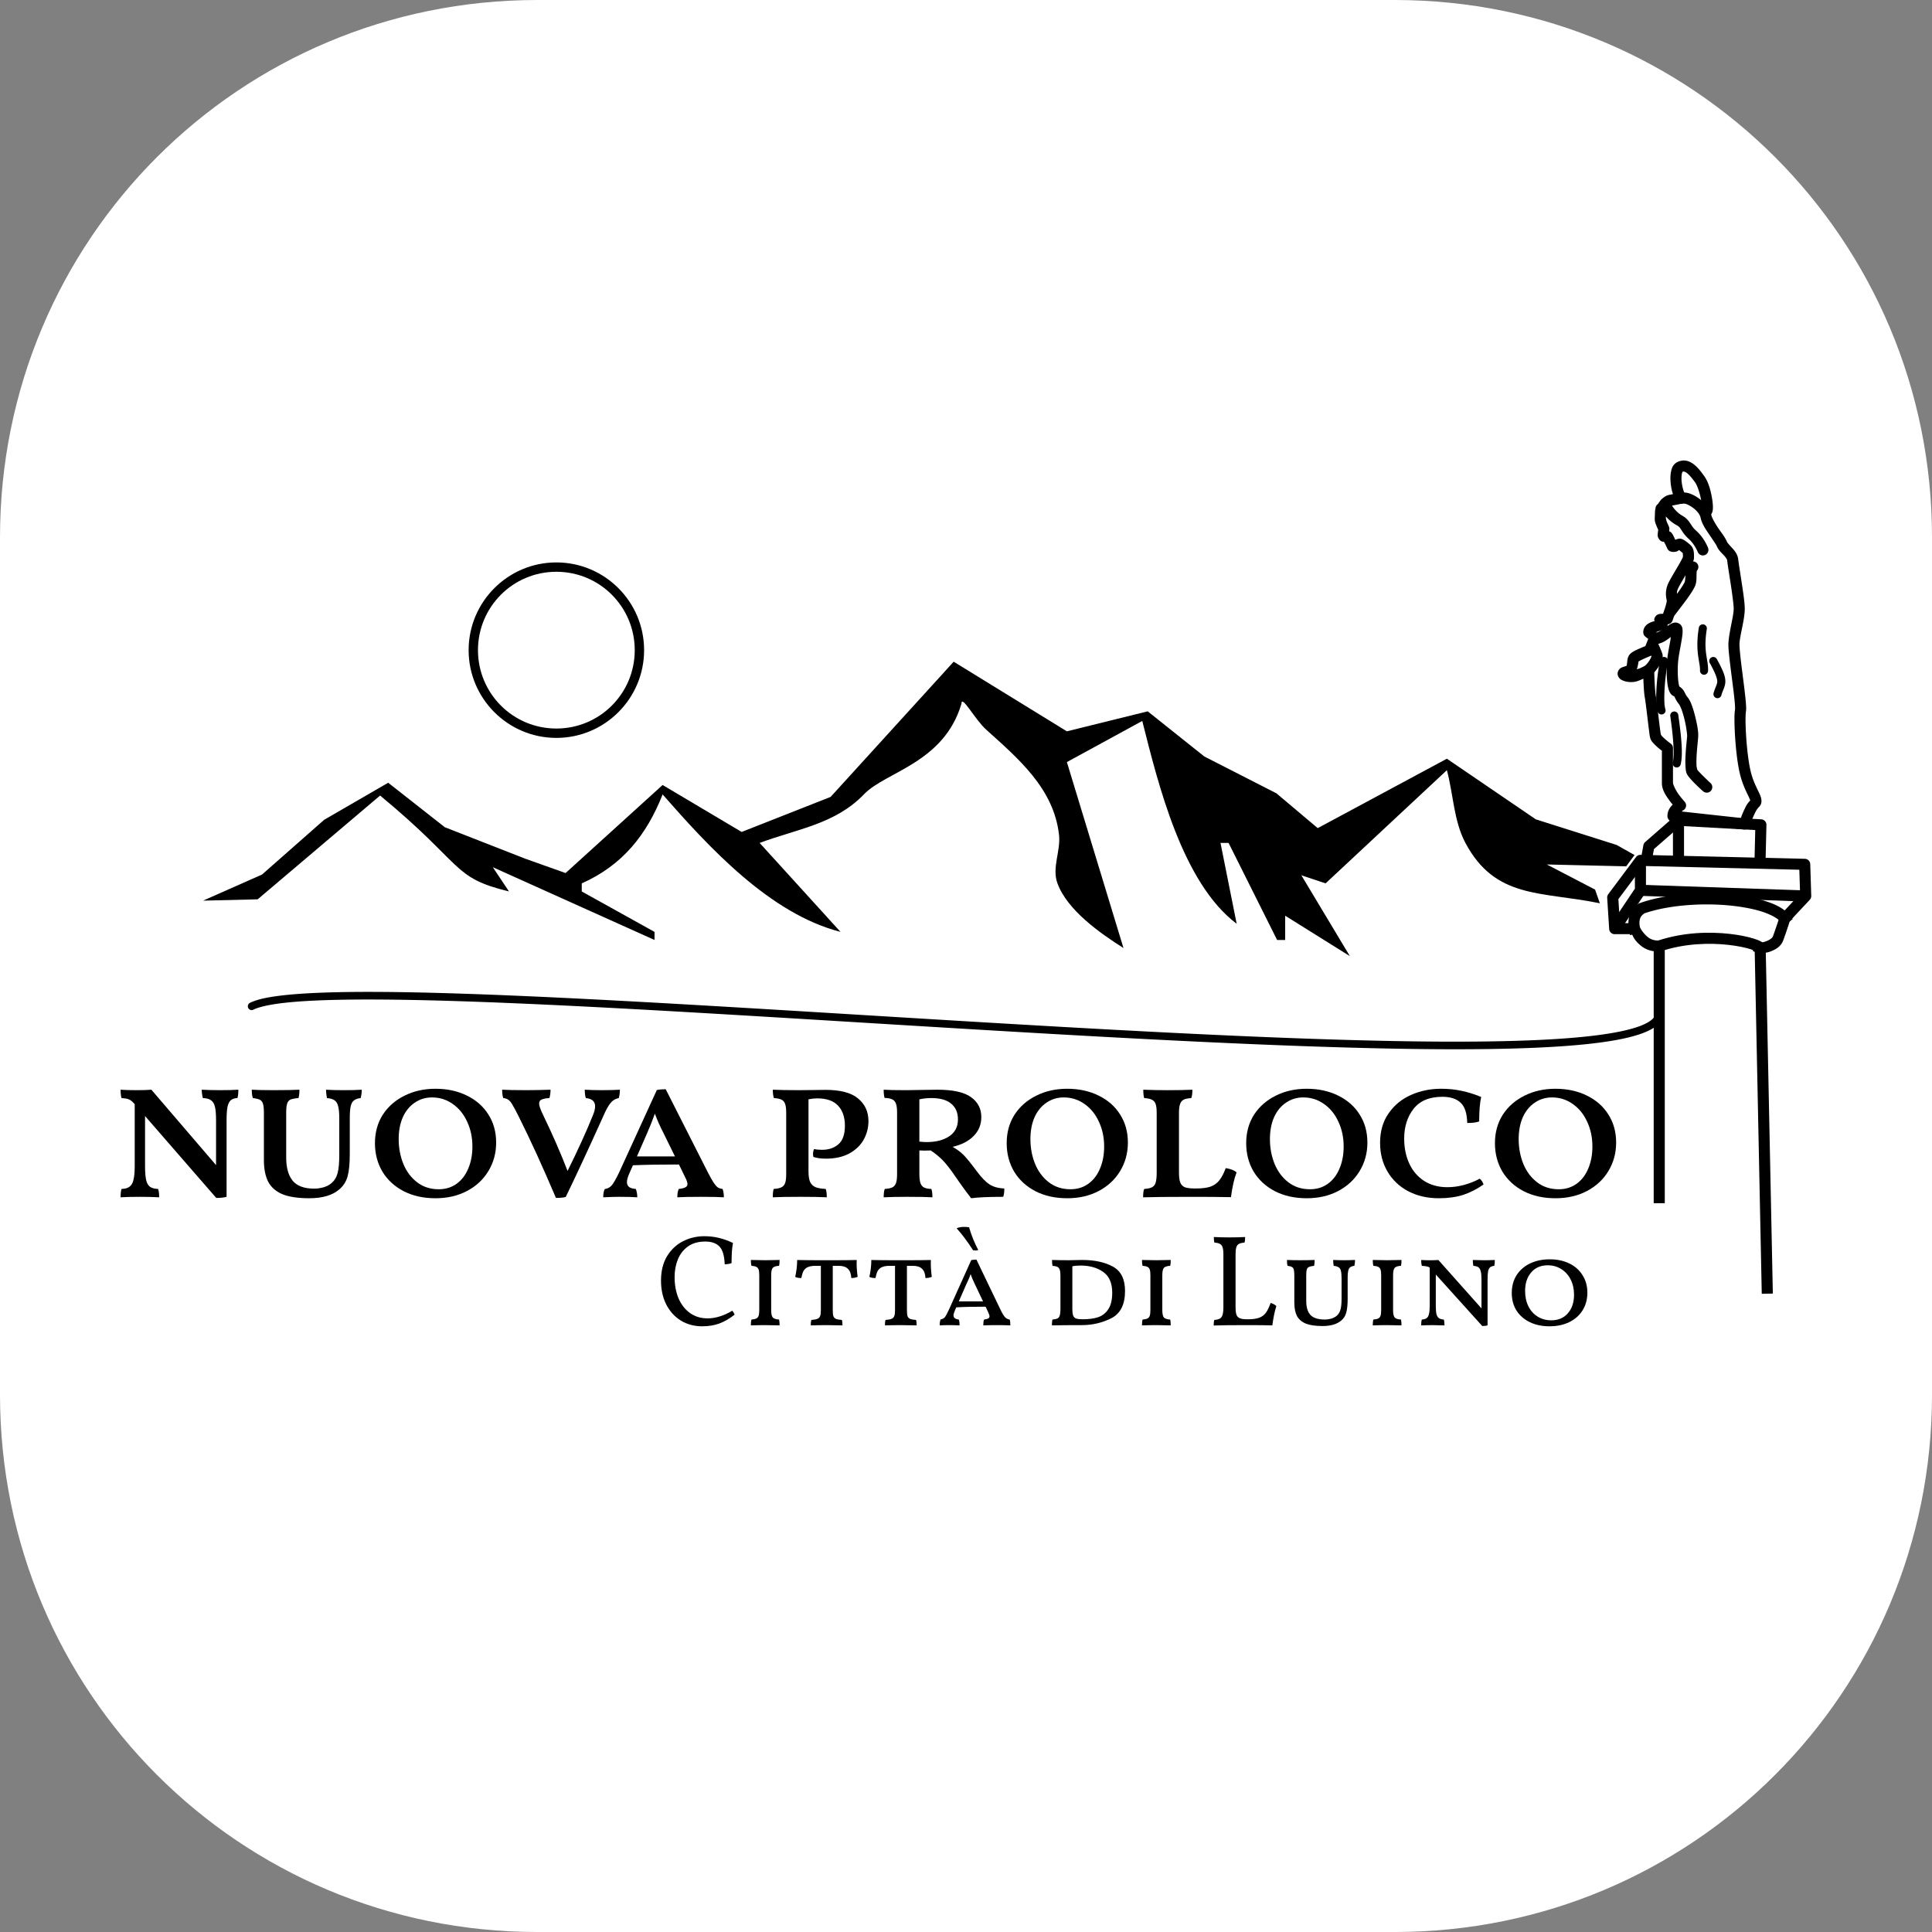 <?xml version="1.0" encoding="UTF-8" standalone="no"?>
<!-- Created with Inkscape (http://www.inkscape.org/) -->

<svg
   width="169.333mm"
   height="169.333mm"
   viewBox="0 0 169.333 169.333"
   version="1.1"
   id="svg5"
   xml:space="preserve"
   inkscape:version="1.2 (dc2aedaf03, 2022-05-15)"
   sodipodi:docname="logo_compatto_nero.svg"
   xmlns:inkscape="http://www.inkscape.org/namespaces/inkscape"
   xmlns:sodipodi="http://sodipodi.sourceforge.net/DTD/sodipodi-0.dtd"
   xmlns="http://www.w3.org/2000/svg"
   xmlns:svg="http://www.w3.org/2000/svg"><rect x="0" y="0" width="169.333" height="169.333" fill="#808080" stroke="none"/><sodipodi:namedview
     id="namedview7"
     pagecolor="#ffffff"
     bordercolor="#000000"
     borderopacity="0.25"
     inkscape:showpageshadow="2"
     inkscape:pageopacity="0"
     inkscape:pagecheckerboard="0"
     inkscape:deskcolor="#d1d1d1"
     inkscape:document-units="mm"
     showgrid="false"
     inkscape:zoom="2"
     inkscape:cx="141.5"
     inkscape:cy="159.5"
     inkscape:window-width="1920"
     inkscape:window-height="1009"
     inkscape:window-x="-8"
     inkscape:window-y="-8"
     inkscape:window-maximized="1"
     inkscape:current-layer="layer1"
     showguides="false"><sodipodi:guide
       position="212.361,-70.925"
       orientation="-1,0"
       id="guide7280"
       inkscape:locked="false" /><sodipodi:guide
       position="224.681,-192.486"
       orientation="0,-1"
       id="guide9663"
       inkscape:locked="false" /><sodipodi:guide
       position="265.239,-182.546"
       orientation="0,1"
       id="guide19274"
       inkscape:locked="false" /></sodipodi:namedview><defs
     id="defs2"><rect
       x="166.55"
       y="171.966"
       width="541.626"
       height="218.004"
       id="rect6290-8-9-07-0-8-4-5-6" /></defs><g
     inkscape:label="Livello 1"
     inkscape:groupmode="layer"
     id="layer1"
     transform="translate(208.806,156.021)"><path
       id="rect336"
       style="fill:#ffffff;stroke-width:1.7;stroke-miterlimit:3.6;paint-order:markers stroke fill"
       d="m -161.71,-156.021 h 75.142 c 26.091,0 47.096,21.005 47.096,47.096 v 75.142 c 0,26.091 -21.005,47.096 -47.096,47.096 h -75.142 c -26.091,0 -47.096,-21.005 -47.096,-47.096 v -75.142 c 0,-26.091 21.005,-47.096 47.096,-47.096 z" /><path
       style="color:#000000;fill:#000000;stroke-linecap:square;stroke-linejoin:round;stroke-miterlimit:3.6;-inkscape-stroke:none;paint-order:stroke fill markers"
       d="m -65.016,-81.097 a 0.485,0.485 0 0 0 -0.4,0.195 l -2.43,3.252 a 0.485,0.485 0 0 0 -0.096,0.322 l 0.174,2.732 a 0.485,0.485 0 0 0 0.484,0.453 h 1.516 c 0.105,0.216 0.202,0.517 0.729,0.969 0.405,0.347 0.836,0.475 1.174,0.523 v 21.6 0.486 h 0.971 v -0.486 -22.059 a 0.485,0.485 0 0 0 -0.541,-0.482 c 0,0 -0.533,0.057 -0.973,-0.32 -0.519,-0.445 -0.688,-0.889 -0.688,-0.889 a 0.485,0.485 0 0 0 -0.453,-0.312 h -1.279 l -0.133,-2.1 2.172,-2.908 13.689,0.33 0.066,2.117 -1.684,1.805 a 0.485,0.485 0 0 0 -0.107,0.184 c 0,0 -0.348,1.085 -0.6,1.756 -0.041,0.111 -0.288,0.299 -0.59,0.408 -0.302,0.11 -0.582,0.148 -0.582,0.148 a 0.485,0.485 0 0 0 -0.42,0.49 l 0.613,29.773 0.01,0.486 0.971,-0.021 -0.01,-0.484 -0.607,-29.391 c 0.14,-0.031 0.169,-0.021 0.357,-0.09 0.414,-0.151 0.947,-0.397 1.166,-0.98 0.253,-0.674 0.541,-1.576 0.578,-1.693 l 1.752,-1.875 a 0.485,0.485 0 0 0 0.129,-0.348 l -0.086,-2.775 a 0.485,0.485 0 0 0 -0.475,-0.469 z"
       id="path31867-2-7-0" /><path
       style="color:#000000;fill:#000000;stroke-linecap:square;stroke-linejoin:round;stroke-miterlimit:3.6;-inkscape-stroke:none;paint-order:stroke fill markers"
       d="m -60.17,-74.228 c -1.082,0.08 -2.229,0.28 -3.363,0.66 l -0.461,0.152 0.309,0.922 0.461,-0.154 c 2.086,-0.699 4.282,-0.741 5.918,-0.557 0.818,0.092 1.498,0.24 1.938,0.379 0.107,0.034 0.142,0.056 0.217,0.086 l -0.031,0.064 0.867,0.436 0.219,-0.434 c 0.058,-0.115 0.068,-0.269 0.039,-0.379 -0.029,-0.11 -0.079,-0.18 -0.123,-0.232 -0.088,-0.104 -0.169,-0.153 -0.256,-0.203 -0.173,-0.1 -0.378,-0.179 -0.639,-0.262 -0.521,-0.165 -1.25,-0.322 -2.123,-0.42 -0.873,-0.098 -1.889,-0.138 -2.971,-0.059 z"
       id="path31869-1-7-4" /><path
       style="color:#000000;fill:#000000;stroke-linecap:square;stroke-linejoin:round;stroke-miterlimit:3.6;-inkscape-stroke:none;paint-order:stroke fill markers"
       d="m -57.676,-77.671 c -2.507,-0.176 -5.311,0.053 -7.428,0.811 a 0.485,0.485 0 0 0 -0.156,0.09 c -0.085,0.074 -0.381,0.279 -0.586,0.648 -0.205,0.369 -0.302,0.895 -0.18,1.582 l 0.084,0.477 0.957,-0.17 -0.086,-0.479 c -0.094,-0.527 -0.015,-0.779 0.074,-0.939 0.072,-0.131 0.182,-0.211 0.305,-0.314 1.91,-0.665 4.585,-0.902 6.949,-0.736 1.197,0.084 2.315,0.267 3.203,0.531 0.888,0.264 1.537,0.63 1.805,0.947 l 0.312,0.371 0.742,-0.627 -0.312,-0.371 c -0.491,-0.583 -1.289,-0.958 -2.271,-1.25 -0.982,-0.292 -2.159,-0.482 -3.412,-0.57 z"
       id="path31871-4-6-9" /><path
       style="color:#000000;fill:#000000;stroke-linejoin:round;stroke-miterlimit:3.6;-inkscape-stroke:none;paint-order:stroke fill markers"
       d="m -65.512,-80.613 v 2.477 l -2.174,3.238 0.805,0.541 2.256,-3.361 a 0.485,0.485 0 0 0 0.082,-0.27 v -2.625 z"
       id="path31873-8-8-5" /><path
       style="color:#000000;fill:#000000;stroke-linejoin:round;stroke-miterlimit:3.6;-inkscape-stroke:none;paint-order:stroke fill markers"
       d="m -65.012,-78.472 -0.033,0.969 14.486,0.5 0.033,-0.971 z"
       id="path31875-4-7-1" /><path
       style="color:#000000;fill:#000000;stroke-linejoin:round;stroke-miterlimit:3.6;-inkscape-stroke:none;paint-order:stroke fill markers"
       d="m -61.664,-84.609 a 0.485,0.485 0 0 0 -0.514,0.484 v 3.219 h 0.971 v -2.707 l 6.242,0.344 -0.07,2.898 0.969,0.023 0.082,-3.367 a 0.485,0.485 0 0 0 -0.459,-0.496 z"
       id="path31877-6-2-1" /><path
       style="color:#000000;fill:#000000;stroke-linejoin:round;stroke-miterlimit:3.6;-inkscape-stroke:none;paint-order:stroke fill markers"
       d="m -62.012,-84.492 -2.598,2.27 a 0.485,0.485 0 0 0 -0.158,0.279 l -0.162,0.881 0.955,0.176 0.131,-0.715 2.471,-2.158 z"
       id="path31881-6-6-7" /><path
       style="color:#000000;fill:#000000;stroke-linejoin:round;stroke-miterlimit:3.6;-inkscape-stroke:none;paint-order:stroke fill markers"
       d="m -60.689,-112.759 c -0.712,-0.248 -1.308,0.03 -1.727,0.094 -0.418,0.063 -0.699,0.326 -0.867,0.531 -0.084,0.102 -0.146,0.196 -0.188,0.256 -0.041,0.059 -0.123,0.089 0.043,-0.01 -0.268,0.16 -0.263,0.33 -0.287,0.439 -0.024,0.11 -0.032,0.206 -0.037,0.305 -0.011,0.196 -0.01,0.4 -0.018,0.488 -0.028,0.326 0.074,0.531 0.154,0.734 0.067,0.171 0.127,0.292 0.145,0.328 -0.002,0.031 -0.006,0.072 -0.012,0.123 -0.013,0.119 -0.035,0.223 -0.035,0.383 0,0.185 0.18,0.44 0.326,0.506 0.112,0.05 0.165,0.042 0.221,0.043 0.086,0.144 0.144,0.253 0.299,0.596 a 0.485,0.485 0 0 0 0.334,0.273 c 0.152,0.035 0.362,0.037 0.525,-0.031 0.082,-0.034 0.116,-0.074 0.168,-0.111 0.097,0.066 0.222,0.18 0.352,0.281 -0.051,-0.04 -0.032,-0.055 -0.021,0.023 0.011,0.079 0.01,0.21 0.01,0.354 0,-0.116 0.012,-0.076 -0.006,-0.033 -0.018,0.043 -0.052,0.115 -0.096,0.199 -0.087,0.168 -0.214,0.392 -0.354,0.631 -0.279,0.477 -0.602,1.008 -0.795,1.393 -0.417,0.835 -0.16,1.517 -0.16,1.605 0,-0.032 -0.016,0.116 -0.055,0.268 -0.039,0.152 -0.095,0.334 -0.15,0.51 -0.059,0.188 -0.077,0.232 -0.119,0.355 -0.106,0.003 -0.137,-3.2e-4 -0.252,0.01 a 0.485,0.485 0 0 0 -0.002,0 c -0.082,0.007 -0.182,0.024 -0.297,0.104 -0.115,0.079 -0.215,0.246 -0.23,0.383 -0.009,0.084 0.03,0.084 0.041,0.139 -0.148,0.048 -0.282,0.08 -0.445,0.162 -0.162,0.081 -0.308,0.188 -0.416,0.346 -0.108,0.158 -0.163,0.375 -0.131,0.57 0.04,0.245 0.256,0.348 0.428,0.488 l -0.254,0.631 c -0.102,0.041 -0.174,0.07 -0.373,0.156 -0.301,0.131 -0.598,0.248 -0.846,0.434 -0.348,0.26 -0.354,0.613 -0.375,0.836 -0.021,0.223 -0.08,0.396 -0.025,0.311 0.042,-0.066 0.012,-0.015 -0.111,0.023 -0.062,0.019 -0.135,0.04 -0.225,0.072 -0.09,0.033 -0.21,0.062 -0.344,0.223 -0.071,0.086 -0.133,0.224 -0.133,0.363 3.73e-4,0.139 0.054,0.255 0.109,0.332 0.111,0.155 0.224,0.21 0.336,0.26 0.224,0.1 0.478,0.145 0.775,0.145 0.395,0 0.725,-0.158 1.037,-0.299 0.004,0.119 0.004,0.117 0.01,0.252 0.025,0.53 0.055,1.096 0.127,1.457 0.04,0.199 0.139,1.014 0.229,1.768 0.045,0.377 0.09,0.747 0.129,1.047 0.039,0.3 0.056,0.487 0.104,0.664 0.068,0.254 0.188,0.364 0.311,0.498 0.123,0.134 0.263,0.26 0.396,0.375 0.164,0.141 0.221,0.18 0.318,0.254 v 2.824 c 0,0.621 0.358,1.115 0.666,1.545 0.143,0.199 0.174,0.219 0.285,0.352 -0.231,0.223 -0.465,0.538 -0.465,1.012 a 0.485,0.485 0 0 0 0.432,0.482 l 6.266,0.688 a 0.485,0.485 0 0 0 0.512,-0.324 c 0,0 0.127,-0.366 0.297,-0.762 0.085,-0.198 0.18,-0.402 0.27,-0.561 0.089,-0.159 0.197,-0.275 0.174,-0.258 0.121,-0.092 0.225,-0.241 0.266,-0.393 0.04,-0.152 0.028,-0.287 0.004,-0.402 -0.048,-0.231 -0.141,-0.416 -0.246,-0.635 -0.21,-0.437 -0.488,-0.983 -0.674,-1.738 -0.185,-0.756 -0.325,-1.948 -0.396,-3.008 -0.036,-0.53 -0.055,-1.031 -0.059,-1.432 -0.003,-0.401 0.018,-0.728 0.031,-0.799 0.033,-0.175 0.025,-0.318 0.016,-0.516 -0.009,-0.197 -0.028,-0.43 -0.055,-0.691 -0.053,-0.523 -0.134,-1.159 -0.217,-1.803 -0.082,-0.643 -0.166,-1.294 -0.225,-1.836 -0.059,-0.542 -0.09,-1.003 -0.08,-1.148 0.054,-0.827 0.461,-2.081 0.461,-3.053 0,-0.509 -0.132,-1.39 -0.268,-2.281 -0.136,-0.891 -0.28,-1.786 -0.301,-2.01 -0.044,-0.476 -0.329,-0.799 -0.553,-1.041 -0.224,-0.242 -0.4,-0.438 -0.439,-0.533 -0.16,-0.387 -0.465,-0.754 -0.76,-1.189 -0.295,-0.435 -0.558,-0.913 -0.602,-1.123 -0.109,-0.53 -0.449,-0.937 -0.807,-1.25 -0.357,-0.313 -0.739,-0.536 -1.074,-0.652 z m -0.318,0.916 c 0.171,0.059 0.494,0.237 0.754,0.465 0.26,0.227 0.45,0.504 0.494,0.717 0.11,0.534 0.439,1.015 0.75,1.473 0.311,0.458 0.624,0.918 0.664,1.014 0.16,0.388 0.435,0.615 0.627,0.822 0.192,0.208 0.287,0.361 0.297,0.471 0.033,0.361 0.174,1.185 0.309,2.068 0.135,0.883 0.258,1.831 0.258,2.135 0,0.654 -0.391,1.947 -0.459,2.99 -0.021,0.323 0.021,0.757 0.082,1.314 0.061,0.558 0.144,1.213 0.227,1.855 0.082,0.643 0.164,1.274 0.215,1.777 0.026,0.252 0.043,0.473 0.051,0.641 0.008,0.168 -0.003,0.301 0,0.287 -0.048,0.251 -0.052,0.562 -0.049,0.988 0.003,0.426 0.024,0.941 0.061,1.488 0.074,1.094 0.21,2.304 0.424,3.174 0.213,0.87 0.54,1.51 0.74,1.928 0.092,0.191 0.14,0.32 0.156,0.377 -0.124,0.13 -0.237,0.261 -0.324,0.416 -0.116,0.207 -0.223,0.435 -0.316,0.652 -0.104,0.243 -0.122,0.307 -0.18,0.463 l -5.176,-0.566 c 0.015,-0.005 0.055,-0.076 0.055,-0.076 a 0.485,0.485 0 0 0 0.191,-0.787 c 0,0 -0.27,-0.29 -0.537,-0.662 -0.267,-0.373 -0.482,-0.864 -0.482,-0.98 v -3.057 a 0.485,0.485 0 0 0 -0.201,-0.393 c 0,0 -0.225,-0.164 -0.457,-0.363 -0.116,-0.099 -0.232,-0.207 -0.312,-0.295 -0.08,-0.088 -0.112,-0.185 -0.088,-0.094 0.004,0.015 -0.042,-0.245 -0.08,-0.537 -0.038,-0.292 -0.082,-0.662 -0.127,-1.039 -0.089,-0.753 -0.172,-1.499 -0.24,-1.842 -0.036,-0.181 -0.085,-0.796 -0.109,-1.312 -0.024,-0.517 -0.033,-0.969 -0.033,-0.969 a 0.485,0.485 0 0 0 -0.721,-0.412 c 0,0 -0.24,0.132 -0.533,0.264 -0.107,0.048 -0.155,0.048 -0.266,0.086 0.055,-0.19 0.109,-0.39 0.121,-0.514 0.017,-0.178 0.075,-0.215 -0.012,-0.15 a 0.485,0.485 0 0 0 0.002,-0.002 c 0.013,-0.01 0.366,-0.195 0.65,-0.318 0.284,-0.124 0.537,-0.225 0.537,-0.225 a 0.485,0.485 0 0 0 0.271,-0.27 l 0.309,-0.764 c 0.027,-0.013 0.131,-0.064 0.131,-0.065 9.3e-5,-7e-5 0.15,-0.185 0.15,-0.186 4.4e-5,-1e-4 0.047,-0.224 0.047,-0.225 -4e-6,-1.2e-4 -0.029,-0.148 -0.029,-0.148 -5.1e-5,-1.4e-4 -0.041,-0.082 -0.041,-0.082 -1.94e-4,-3.3e-4 -0.04,-0.062 -0.055,-0.078 -0.014,-0.016 -0.026,-0.025 -0.035,-0.033 -0.036,-0.033 -0.047,-0.04 -0.061,-0.049 -0.105,-0.073 -0.174,-0.105 -0.174,-0.105 a 0.485,0.485 0 0 0 -0.078,-0.006 c -0.025,-0.012 -0.021,-0.009 -0.055,-0.025 0.147,-0.06 0.312,-0.121 0.465,-0.166 0.097,-0.029 0.176,-0.049 0.277,-0.092 0.05,-0.021 0.108,-0.009 0.238,-0.176 0.037,-0.047 0.03,-0.164 0.047,-0.262 a 0.485,0.485 0 0 0 0.41,-0.289 c 0,0 0.117,-0.327 0.234,-0.697 0.059,-0.185 0.116,-0.381 0.162,-0.561 0.046,-0.18 0.088,-0.315 0.088,-0.51 0,-0.562 -0.22,-0.619 0.057,-1.172 0.155,-0.309 0.481,-0.85 0.766,-1.338 0.142,-0.244 0.276,-0.475 0.379,-0.674 0.051,-0.1 0.095,-0.191 0.131,-0.279 0.036,-0.089 0.076,-0.151 0.076,-0.332 0,-0.117 0.01,-0.289 -0.018,-0.486 -0.027,-0.198 -0.097,-0.463 -0.342,-0.654 a 0.485,0.485 0 0 0 0,-0.002 c -0.062,-0.048 -0.225,-0.2 -0.42,-0.33 -0.097,-0.065 -0.205,-0.129 -0.359,-0.17 -0.129,-0.034 -0.327,0.005 -0.5,0.092 -0.088,-0.189 -0.172,-0.399 -0.295,-0.572 a 0.485,0.485 0 0 0 -0.227,-0.174 c -0.009,-0.003 -0.005,0.001 -0.014,-0.002 0.004,-0.043 0.008,-0.084 0.01,-0.129 0.003,-0.076 0.032,-0.13 -0.047,-0.32 v -0.002 c -0.05,-0.12 -0.105,-0.218 -0.166,-0.373 -0.062,-0.155 -0.085,-0.353 -0.09,-0.295 0.016,-0.181 0.011,-0.371 0.02,-0.52 0.004,-0.065 0.01,-0.109 0.014,-0.133 0.017,-0.03 0.08,-0.077 0.098,-0.104 0.047,-0.069 0.091,-0.134 0.139,-0.191 0.094,-0.115 0.174,-0.174 0.262,-0.188 0.594,-0.09 0.964,-0.241 1.264,-0.137 z"
       id="path31883-4-2-2" /><path
       style="color:#000000;fill:#000000;stroke-linecap:round;stroke-linejoin:round;stroke-miterlimit:3.6;-inkscape-stroke:none;paint-order:stroke fill markers"
       d="m -62,-101.456 c -0.155,0.012 -0.251,0.06 -0.34,0.105 -0.178,0.091 -0.33,0.205 -0.496,0.324 -0.331,0.238 -0.719,0.466 -0.859,0.486 a 0.485,0.485 0 0 0 -0.408,0.549 0.485,0.485 0 0 0 0.549,0.41 c 0.511,-0.075 0.875,-0.377 1.193,-0.609 -0.017,0.113 -0.026,0.199 -0.049,0.328 -0.097,0.547 -0.233,1.196 -0.281,1.732 -0.046,0.52 -0.051,1.168 -0.002,1.73 0.025,0.281 0.06,0.538 0.125,0.766 0.033,0.114 0.071,0.221 0.137,0.332 0.066,0.111 0.169,0.248 0.373,0.316 a 0.485,0.485 0 0 0 0,0.002 c 0.034,0.011 -0.037,-0.065 0.023,0.055 0.061,0.119 0.173,0.373 0.406,0.658 0.02,0.024 0.126,0.218 0.215,0.463 0.088,0.244 0.177,0.548 0.252,0.857 0.151,0.618 0.237,1.316 0.227,1.461 -0.019,0.269 -0.102,0.973 -0.139,1.656 -0.018,0.342 -0.025,0.683 -0.004,0.986 0.021,0.304 0.023,0.562 0.238,0.85 0.409,0.545 1.299,1.326 1.299,1.326 a 0.485,0.485 0 0 0 0.686,-0.033 0.485,0.485 0 0 0 -0.035,-0.686 c 0,0 -0.932,-0.867 -1.174,-1.189 0.053,0.071 -0.031,-0.098 -0.047,-0.334 -0.016,-0.236 -0.011,-0.547 0.006,-0.867 0.034,-0.639 0.115,-1.3 0.139,-1.639 0.033,-0.462 -0.088,-1.088 -0.252,-1.76 -0.082,-0.336 -0.178,-0.668 -0.283,-0.959 -0.105,-0.291 -0.201,-0.532 -0.377,-0.746 -0.157,-0.192 -0.207,-0.318 -0.293,-0.486 -0.085,-0.168 -0.287,-0.438 -0.578,-0.535 0.123,0.041 0.152,0.106 0.152,0.107 5.53e-4,9.3e-4 -0.019,-0.039 -0.037,-0.102 -0.036,-0.126 -0.07,-0.34 -0.092,-0.584 -0.043,-0.488 -0.038,-1.108 0.002,-1.561 0.039,-0.437 0.169,-1.082 0.27,-1.648 0.05,-0.283 0.094,-0.548 0.113,-0.781 0.01,-0.117 0.014,-0.225 0.006,-0.338 -0.008,-0.112 -0.011,-0.234 -0.129,-0.4 -0.12,-0.169 -0.38,-0.257 -0.535,-0.244 z"
       id="path31885-4-0-2" /><path
       style="color:#000000;fill:#000000;stroke-linejoin:round;stroke-miterlimit:3.6;-inkscape-stroke:none;paint-order:stroke fill markers"
       d="m -63.559,-99.794 -0.877,0.414 c 0,0 0.106,0.227 0.211,0.467 0.053,0.12 0.105,0.244 0.141,0.338 0.012,0.032 0.018,0.051 0.025,0.072 -0.002,0.011 6.4e-4,-0.006 -0.004,0.008 -0.017,0.052 -0.047,0.129 -0.094,0.219 -0.093,0.18 -0.25,0.41 -0.488,0.635 l 0.666,0.707 c 0.325,-0.306 0.543,-0.624 0.684,-0.895 0.07,-0.135 0.121,-0.259 0.156,-0.369 0.035,-0.11 0.061,-0.185 0.061,-0.326 0,-0.142 -0.024,-0.173 -0.041,-0.229 -0.017,-0.056 -0.036,-0.111 -0.059,-0.17 -0.045,-0.119 -0.102,-0.251 -0.158,-0.379 -0.112,-0.256 -0.223,-0.492 -0.223,-0.492 z"
       id="path31887-5-7-8" /><path
       style="color:#000000;fill:#000000;stroke-linecap:round;stroke-linejoin:round;stroke-miterlimit:3.6;-inkscape-stroke:none;paint-order:stroke fill markers"
       d="m -62.896,-98.435 a 0.354,0.354 0 0 0 -0.416,0.279 c -0.192,0.977 -0.294,1.974 -0.324,2.787 -0.015,0.407 -0.011,0.768 0.008,1.061 0.019,0.293 0.034,0.496 0.129,0.701 a 0.354,0.354 0 0 0 0.469,0.174 0.354,0.354 0 0 0 0.174,-0.471 c 0.003,0.006 -0.05,-0.193 -0.066,-0.451 -0.017,-0.259 -0.018,-0.598 -0.004,-0.986 0.029,-0.776 0.127,-1.745 0.311,-2.678 a 0.354,0.354 0 0 0 -0.279,-0.416 z"
       id="path31889-9-7-2" /><path
       style="color:#000000;fill:#000000;stroke-linecap:round;stroke-linejoin:round;stroke-miterlimit:3.6;-inkscape-stroke:none;paint-order:stroke fill markers"
       d="m -62.113,-93.659 a 0.354,0.354 0 0 0 -0.299,0.4 c 0.335,2.316 0.344,3.574 0.221,4.066 a 0.354,0.354 0 0 0 0.258,0.428 0.354,0.354 0 0 0 0.43,-0.256 c 0.184,-0.735 0.131,-1.994 -0.209,-4.34 a 0.354,0.354 0 0 0 -0.4,-0.299 z"
       id="path31891-0-8-7" /><path
       style="color:#000000;fill:#000000;stroke-linecap:round;stroke-linejoin:round;stroke-miterlimit:3.6;-inkscape-stroke:none;paint-order:stroke fill markers"
       d="m -60.395,-106.812 a 0.485,0.485 0 0 0 -0.354,0.111 c -0.203,0.171 -0.265,0.391 -0.297,0.566 -0.032,0.176 -0.034,0.338 -0.037,0.492 -0.006,0.308 -0.035,0.579 -0.074,0.654 -0.216,0.42 -0.591,0.941 -1.742,2.434 a 0.485,0.485 0 0 0 0.088,0.68 0.485,0.485 0 0 0 0.68,-0.088 c 1.155,-1.497 1.565,-2.051 1.838,-2.582 0.205,-0.4 0.176,-0.786 0.182,-1.08 0.003,-0.147 0.01,-0.272 0.021,-0.338 0.012,-0.066 0.026,-0.045 -0.031,0.004 a 0.485,0.485 0 0 0 0.057,-0.684 0.485,0.485 0 0 0 -0.33,-0.17 z"
       id="path31893-9-9-4" /><path
       style="color:#000000;fill:#000000;stroke-linecap:round;stroke-linejoin:round;stroke-miterlimit:3.6;-inkscape-stroke:none;paint-order:stroke fill markers"
       d="m -59.504,-101.296 a 0.354,0.354 0 0 0 -0.406,0.293 c -0.348,2.164 0.13,2.981 0.104,3.756 a 0.354,0.354 0 0 0 0.342,0.365 0.354,0.354 0 0 0 0.365,-0.342 c 0.035,-1.035 -0.439,-1.629 -0.111,-3.666 a 0.354,0.354 0 0 0 -0.293,-0.406 z"
       id="path31895-7-4-8" /><path
       style="color:#000000;fill:#000000;stroke-linecap:round;stroke-linejoin:round;stroke-miterlimit:3.6;-inkscape-stroke:none;paint-order:stroke fill markers"
       d="m -58.811,-98.398 a 0.354,0.354 0 0 0 -0.141,0.48 c 0.536,0.979 0.663,1.403 0.658,1.635 -0.003,0.116 -0.032,0.211 -0.092,0.365 -0.06,0.155 -0.149,0.358 -0.229,0.639 a 0.354,0.354 0 0 0 0.244,0.438 0.354,0.354 0 0 0 0.438,-0.244 c 0.066,-0.233 0.139,-0.4 0.207,-0.576 0.068,-0.176 0.135,-0.371 0.141,-0.605 0.01,-0.468 -0.194,-0.982 -0.746,-1.99 a 0.354,0.354 0 0 0 -0.48,-0.141 z"
       id="path31897-4-8-5" /><path
       style="color:#000000;fill:#000000;stroke-linecap:round;stroke-linejoin:round;stroke-miterlimit:3.6;-inkscape-stroke:none;paint-order:stroke fill markers"
       d="m -62.939,-112.374 a 0.485,0.485 0 0 0 -0.381,0.57 c 0.171,0.856 0.854,1.48 1.502,1.836 0.187,0.103 0.233,0.176 0.361,0.373 0.128,0.197 0.315,0.499 0.67,0.814 0.501,0.445 0.781,1.131 0.781,1.131 a 0.485,0.485 0 0 0 0.629,0.277 0.485,0.485 0 0 0 0.277,-0.627 c 0,0 -0.317,-0.862 -1.043,-1.506 -0.258,-0.229 -0.36,-0.402 -0.502,-0.619 -0.142,-0.217 -0.349,-0.497 -0.707,-0.693 -0.441,-0.242 -0.939,-0.783 -1.018,-1.176 a 0.485,0.485 0 0 0 -0.57,-0.381 z"
       id="path31899-4-3-6" /><path
       style="color:#000000;fill:#000000;stroke-linecap:round;stroke-linejoin:round;stroke-miterlimit:3.6;-inkscape-stroke:none;paint-order:stroke fill markers"
       d="m -61.012,-115.64 c -0.276,-0.053 -0.6,-6e-5 -0.869,0.17 -0.294,0.185 -0.394,0.466 -0.455,0.734 -0.061,0.268 -0.074,0.558 -0.057,0.861 0.035,0.607 0.184,1.258 0.49,1.77 a 0.485,0.485 0 0 0 0.664,0.168 0.485,0.485 0 0 0 0.168,-0.666 c -0.177,-0.297 -0.326,-0.855 -0.354,-1.326 -0.014,-0.236 0.001,-0.452 0.033,-0.592 0.032,-0.14 0.092,-0.17 0.027,-0.129 0.083,-0.052 0.106,-0.049 0.166,-0.037 0.06,0.012 0.16,0.056 0.273,0.146 0.228,0.182 0.485,0.52 0.688,0.797 0.189,0.258 0.407,0.901 0.508,1.449 0.05,0.274 0.078,0.53 0.082,0.699 0.002,0.085 -0.004,0.151 -0.006,0.164 -0.001,0.007 -0.002,4e-4 0.014,-0.035 0.016,-0.036 0.049,-0.122 0.182,-0.193 a 0.485,0.485 0 0 0 -0.195,0.658 0.485,0.485 0 0 0 0.656,0.195 c 0.157,-0.085 0.213,-0.198 0.246,-0.273 0.033,-0.076 0.045,-0.134 0.055,-0.191 0.019,-0.115 0.022,-0.223 0.02,-0.346 -0.006,-0.245 -0.04,-0.538 -0.098,-0.854 -0.116,-0.631 -0.305,-1.333 -0.68,-1.846 -0.202,-0.276 -0.481,-0.676 -0.865,-0.982 -0.192,-0.153 -0.417,-0.288 -0.693,-0.342 z"
       id="path31901-9-1-1" /><g
       id="g2428-0"
       transform="matrix(0.892,0,0,0.892,-228.674,-140.248)"><path
         style="fill:#000000;stroke-width:0.794"
         d="m 182.883,66.334 -0.821,1.107 -7.801,-0.182 4.742,2.467 0.471,1.346 c -5.775,-1.189 -10.27,-0.389 -13.222,-5.951 -1.135,-2.138 -1.186,-4.809 -1.81,-7.128 l -11.917,11.122 -2.383,-0.794 4.767,7.944 -6.356,-3.972 v 2.383 h -0.794 l -4.767,-9.533 h -0.794 l 1.589,7.944 c -5.333,-4.026 -7.689,-13.634 -9.276,-19.931 l -7.407,4.042 5.561,18.272 c -2.275,-1.444 -5.502,-3.692 -6.488,-6.356 -0.568,-1.536 0.334,-3.181 0.155,-4.767 -0.519,-4.57 -4.011,-7.496 -7.172,-10.35 -1.093,-0.986 -2.418,-3.486 -2.418,-2.526 -1.729,5.826 -7.446,6.669 -9.565,8.882 -2.823,2.947 -6.594,3.418 -10.262,4.789 l 7.944,8.739 C 97.898,72.099 91.895,65.518 87.381,60.378 c -1.583,4.007 -3.967,6.967 -7.945,8.739 v 0.794 l 7.15,3.972 v 0.794 l -15.889,-7.15 1.589,2.383 c -5.677,-1.384 -4.306,-2.518 -12.664,-9.425 l -12.03,10.198 -5.364,0.13 5.79,-2.563 6.109,-5.381 6.29,-3.641 5.561,4.369 7.897,3.091 3.972,1.413 9.533,-8.651 7.768,4.613 8.739,-3.442 12.093,-13.286 11.122,6.841 7.944,-1.964 5.561,4.436 7.084,3.619 4.061,3.421 12.689,-6.82 8.739,5.958 7.944,2.516 z"
         id="path5177-9"
         sodipodi:nodetypes="ccccccccccccccccccccccccccccccccccccccccccccccccccccccc" /><path
         style="color:#000000;fill:#000000;stroke-linecap:round;stroke-linejoin:round;stroke-miterlimit:3.6;-inkscape-stroke:none;paint-order:stroke fill markers"
         d="m 76.941,37.58 c -4.756,0 -8.621,3.865 -8.621,8.621 10e-7,4.756 3.865,8.621 8.621,8.621 4.756,0 8.621,-3.865 8.621,-8.621 0,-4.756 -3.865,-8.621 -8.621,-8.621 z m 0,0.918 c 4.259,0 7.701,3.444 7.701,7.703 0,4.259 -3.442,7.701 -7.701,7.701 -4.259,0 -7.703,-3.442 -7.703,-7.701 0,-4.259 3.444,-7.703 7.703,-7.703 z"
         id="path5231-2" /></g><path
       style="color:#000000;fill:#000000;stroke-linecap:round;stroke-linejoin:round;stroke-miterlimit:3.6;-inkscape-stroke:none;paint-order:stroke fill markers"
       d="m -178.994,-69.062 c -1.972,0.038 -3.645,0.126 -4.973,0.275 -1.328,0.149 -2.301,0.349 -2.932,0.664 a 0.334,0.334 0 0 0 -0.15,0.447 0.334,0.334 0 0 0 0.449,0.15 c 0.473,-0.237 1.413,-0.452 2.707,-0.598 1.295,-0.146 2.951,-0.233 4.91,-0.271 3.918,-0.076 9.049,0.046 14.965,0.293 11.831,0.494 26.805,1.485 41.562,2.361 14.757,0.877 29.296,1.64 40.271,1.682 5.488,0.021 10.083,-0.137 13.385,-0.557 1.651,-0.21 2.977,-0.482 3.947,-0.844 0.97,-0.362 1.641,-0.82 1.797,-1.508 a 0.334,0.334 0 0 0 -0.252,-0.398 0.334,0.334 0 0 0 -0.398,0.252 c -0.072,0.317 -0.494,0.699 -1.379,1.029 -0.885,0.33 -2.176,0.6 -3.799,0.807 -3.246,0.412 -7.825,0.574 -13.299,0.553 -10.947,-0.042 -25.48,-0.805 -40.234,-1.682 -14.754,-0.876 -29.73,-1.866 -41.574,-2.361 -5.922,-0.247 -11.061,-0.372 -15.004,-0.295 z"
       id="path5233-3" /><g
       aria-label="NUOVA PROLOCO  "
       transform="matrix(0.635,0,0,0.553,-304.711,-157.4)"
       id="text6288-4-8-9-4-9-9-9-2-1"
       style="font-weight:600;font-size:25.006px;font-family:'Vollkorn SC';-inkscape-font-specification:'Vollkorn SC, Semi-Bold';letter-spacing:0px;white-space:pre;shape-inside:url(#rect6290-8-9-07-0-8-4-5-6);display:inline;stroke-width:1.243;stroke-linecap:round;stroke-linejoin:round;stroke-miterlimit:3.6;paint-order:stroke fill markers"><path
         d="m 181.479,175.278 q 1.475,0 2.451,-0.075 0,0.875 -0.125,1.325 -0.6,0.025 -0.925,0.35 -0.3,0.3 -0.45,1.05 -0.125,0.75 -0.125,2.151 v 12.103 q -0.55,0.175 -1.425,0.175 L 171.052,179.379 v 7.902 q 0,1.45 0.15,2.226 0.15,0.75 0.525,1.075 0.4,0.325 1.125,0.35 0.15,0.45 0.15,1.325 -1.125,-0.075 -2.626,-0.075 -1.8,0 -2.701,0.075 0,-0.85 0.125,-1.325 0.725,-0.025 1.1,-0.35 0.4,-0.325 0.55,-1.075 0.175,-0.775 0.175,-2.226 v -9.777 l -0.175,-0.225 q -0.325,-0.4 -0.65,-0.55 -0.3,-0.15 -1,-0.2 -0.125,-0.525 -0.125,-1.325 0.8,0.075 2.251,0.075 1.225,0 2,-0.075 l 8.927,11.953 v -7.077 q 0,-1.425 -0.15,-2.151 -0.15,-0.75 -0.55,-1.05 -0.375,-0.325 -1.125,-0.35 -0.15,-0.7 -0.15,-1.325 1.1,0.075 2.601,0.075 z"
         id="path34709-9" /><path
         d="m 199.309,185.405 q 0,2.276 -0.3,3.526 -0.3,1.25 -1.15,2.075 -1.4,1.4 -4.151,1.4 -2.351,0 -3.726,-0.65 -1.35,-0.675 -1.95,-2 -0.575,-1.325 -0.575,-3.401 v -7.477 q 0,-0.975 -0.125,-1.425 -0.125,-0.475 -0.425,-0.65 -0.3,-0.175 -0.975,-0.275 -0.15,-0.475 -0.15,-1.325 1,0.075 3.026,0.075 2.376,0 3.551,-0.075 0,0.8 -0.125,1.325 -0.775,0.075 -1.125,0.25 -0.325,0.175 -0.45,0.65 -0.125,0.45 -0.125,1.45 v 7.102 q 0,2.351 0.875,3.626 0.9,1.275 2.976,1.275 0.675,0 1.35,-0.225 0.7,-0.25 1.15,-0.75 0.55,-0.575 0.75,-1.525 0.225,-0.95 0.225,-2.901 v -5.726 q 0,-1.25 -0.15,-1.9 -0.125,-0.65 -0.475,-0.95 -0.35,-0.3 -1.075,-0.375 -0.125,-0.7 -0.125,-1.325 0.9,0.075 2.476,0.075 1.475,0 2.451,-0.075 0,0.675 -0.15,1.325 -0.6,0.075 -0.925,0.375 -0.325,0.275 -0.45,0.925 -0.125,0.625 -0.125,1.85 z"
         id="path34711-6" /><path
         d="m 211.136,192.407 q -2.501,0 -4.401,-1.125 -1.875,-1.125 -2.926,-3.101 -1.025,-2 -1.025,-4.501 0,-2.551 1.075,-4.501 1.1,-1.95 3.001,-3.026 1.9,-1.1 4.276,-1.1 2.426,0 4.326,1.075 1.925,1.075 2.976,3.001 1.075,1.925 1.075,4.451 0,2.501 -1.075,4.526 -1.05,2 -2.951,3.151 -1.9,1.15 -4.351,1.15 z m 0.45,-1.425 q 1.425,0 2.476,-0.875 1.05,-0.875 1.6,-2.401 0.575,-1.55 0.575,-3.501 0,-2.151 -0.725,-3.926 -0.7,-1.775 -1.975,-2.801 -1.275,-1.05 -2.876,-1.05 -1.325,0 -2.376,0.825 -1.05,0.8 -1.65,2.301 -0.575,1.5 -0.575,3.476 0,2.126 0.65,3.951 0.65,1.8 1.9,2.901 1.25,1.1 2.976,1.1 z"
         id="path34713-4" /><path
         d="m 234.067,175.278 q 1.55,0 2.526,-0.075 0,0.675 -0.15,1.325 -0.7,0.15 -1.15,0.8 -0.45,0.625 -0.975,2.025 -2.951,7.527 -5.201,12.853 -0.475,0.15 -1.35,0.15 -2.751,-7.427 -5.151,-12.928 -0.575,-1.325 -0.875,-1.875 -0.275,-0.55 -0.55,-0.75 -0.25,-0.225 -0.7,-0.275 -0.15,-0.5 -0.15,-1.325 1.05,0.075 3.326,0.075 1.65,0 3.351,-0.075 0,0.75 -0.15,1.325 -0.75,0.05 -1.1,0.25 -0.325,0.175 -0.325,0.625 0,0.5 0.55,1.8 1.975,4.701 3.376,8.877 2.151,-4.976 3.501,-8.827 0.3,-0.825 0.3,-1.425 0,-1.15 -1.275,-1.3 -0.15,-0.475 -0.15,-1.325 1.025,0.075 2.326,0.075 z"
         id="path34715-1" /><path
         d="m 250.771,190.932 q 0.175,0.6 0.175,1.325 -0.975,-0.075 -3.151,-0.075 -2.326,0 -3.276,0.075 0,-0.85 0.2,-1.325 0.625,-0.075 0.9,-0.25 0.3,-0.175 0.3,-0.525 0,-0.375 -0.35,-1.15 l -0.825,-1.95 q -3.876,0 -6.352,0.125 l -0.5,1.3 q -0.325,0.825 -0.325,1.375 0,0.5 0.3,0.775 0.3,0.25 0.925,0.3 0.2,0.6 0.2,1.325 -0.85,-0.075 -2.551,-0.075 -0.725,0 -2.151,0.075 0,-0.775 0.2,-1.3 0.65,-0.125 1,-0.625 0.375,-0.525 1,-2.025 l 5.201,-13.053 q 0.525,-0.125 1.225,-0.125 l 5.851,13.253 q 0.475,1.05 0.775,1.575 0.3,0.5 0.55,0.725 0.275,0.2 0.675,0.25 z m -6.577,-5.151 -1.625,-3.801 q -0.675,-1.5 -1.15,-2.976 -0.45,1.45 -1.025,2.976 l -1.45,3.801 z"
         id="path34717-3" /><path
         d="m 264.499,184.73 q 1.375,0 2.251,-0.875 0.9,-0.875 0.9,-2.951 0,-2.025 -0.95,-3.176 -0.925,-1.15 -2.876,-1.15 -0.575,0 -1.2,0.15 v 11.428 q 0,1.075 0.225,1.675 0.25,0.575 0.75,0.825 0.5,0.225 1.4,0.275 0.15,0.425 0.15,1.325 -1.225,-0.075 -3.626,-0.075 -2.651,0 -3.826,0.075 0,-0.925 0.125,-1.325 0.7,-0.05 1.05,-0.25 0.375,-0.2 0.525,-0.675 0.15,-0.475 0.15,-1.425 v -9.727 q 0,-0.925 -0.15,-1.4 -0.15,-0.475 -0.5,-0.675 -0.35,-0.2 -1.05,-0.25 -0.15,-0.525 -0.15,-1.325 1.375,0.075 3.576,0.075 l 2.126,-0.025 q 0.65,-0.025 1.55,-0.025 3.126,0 4.526,1.375 1.425,1.35 1.425,3.576 0,1.6 -0.675,2.976 -0.675,1.35 -2,2.176 -1.325,0.8 -3.176,0.8 -1.05,0 -1.75,-0.275 -0.05,-0.3 -0.05,-0.475 0,-0.4 0.15,-0.775 0.425,0.125 1.1,0.125 z"
         id="path34719-9" /><path
         d="m 285.854,188.131 q 0.95,1.475 1.75,2.075 0.8,0.6 2.05,0.65 0,0.825 -0.15,1.325 -2.976,0 -4.426,0.225 -0.65,-0.95 -1.3,-2 -0.65,-1.075 -0.875,-1.425 l -0.25,-0.425 q -0.775,-1.275 -1.425,-2.075 -0.65,-0.8 -1.725,-1.65 l -0.825,0.025 -0.75,-0.025 v 3.701 q 0,0.975 0.15,1.475 0.15,0.5 0.5,0.7 0.35,0.2 1,0.225 0.15,0.4 0.15,1.325 -1.075,-0.075 -3.501,-0.075 -1.95,0 -3.226,0.075 0,-0.875 0.15,-1.325 0.7,-0.05 1.05,-0.25 0.35,-0.2 0.5,-0.675 0.15,-0.475 0.15,-1.425 v -9.727 q 0,-0.95 -0.15,-1.425 -0.15,-0.5 -0.525,-0.7 -0.35,-0.2 -1.05,-0.225 -0.125,-0.475 -0.125,-1.3 0.925,0.075 3.151,0.075 0.975,0 2.676,-0.05 l 1.6,-0.025 q 3.201,0 4.626,1.175 1.425,1.175 1.425,3.151 0,1.8 -1.075,3.026 -1.05,1.225 -2.901,1.7 0.975,0.625 1.575,1.35 0.6,0.7 1.775,2.526 z m -6.927,-4.626 q 1.9,0 3.101,-0.9 1.225,-0.925 1.225,-2.701 0,-1.6 -0.925,-2.476 -0.9,-0.9 -2.776,-0.9 -0.775,0 -1.625,0.2 v 6.702 q 0.6,0.075 1,0.075 z"
         id="path34721-9" /><path
         d="m 298.332,192.407 q -2.501,0 -4.401,-1.125 -1.875,-1.125 -2.926,-3.101 -1.025,-2 -1.025,-4.501 0,-2.551 1.075,-4.501 1.1,-1.95 3.001,-3.026 1.9,-1.1 4.276,-1.1 2.426,0 4.326,1.075 1.925,1.075 2.976,3.001 1.075,1.925 1.075,4.451 0,2.501 -1.075,4.526 -1.05,2 -2.951,3.151 -1.9,1.15 -4.351,1.15 z m 0.45,-1.425 q 1.425,0 2.476,-0.875 1.05,-0.875 1.6,-2.401 0.575,-1.55 0.575,-3.501 0,-2.151 -0.725,-3.926 -0.7,-1.775 -1.975,-2.801 -1.275,-1.05 -2.876,-1.05 -1.325,0 -2.376,0.825 -1.05,0.8 -1.65,2.301 -0.575,1.5 -0.575,3.476 0,2.126 0.65,3.951 0.65,1.8 1.9,2.901 1.25,1.1 2.976,1.1 z"
         id="path34723-3" /><path
         d="m 316.162,190.857 q 1.225,0 1.975,-0.3 0.75,-0.325 1.2,-1 0.475,-0.675 0.875,-1.925 1,0.175 1.5,0.675 -0.5,1.5 -0.775,3.926 -2.201,-0.05 -5.301,-0.05 -4.976,0 -6.827,0.075 0,-0.925 0.15,-1.325 0.7,-0.05 1.05,-0.25 0.375,-0.2 0.525,-0.725 0.15,-0.55 0.15,-1.575 v -9.527 q 0,-0.925 -0.15,-1.4 -0.15,-0.475 -0.525,-0.675 -0.35,-0.2 -1.05,-0.25 -0.125,-0.45 -0.125,-1.325 1.675,0.075 3.376,0.075 1.9,0 3.401,-0.075 0,0.9 -0.15,1.325 -0.7,0.05 -1.05,0.25 -0.35,0.2 -0.5,0.7 -0.15,0.475 -0.15,1.425 v 9.452 q 0,1.025 0.175,1.55 0.175,0.525 0.625,0.75 0.475,0.2 1.375,0.2 z"
         id="path34725-0" /><path
         d="m 331.39,192.407 q -2.501,0 -4.401,-1.125 -1.875,-1.125 -2.926,-3.101 -1.025,-2 -1.025,-4.501 0,-2.551 1.075,-4.501 1.1,-1.95 3.001,-3.026 1.9,-1.1 4.276,-1.1 2.426,0 4.326,1.075 1.925,1.075 2.976,3.001 1.075,1.925 1.075,4.451 0,2.501 -1.075,4.526 -1.05,2 -2.951,3.151 -1.9,1.15 -4.351,1.15 z m 0.45,-1.425 q 1.425,0 2.476,-0.875 1.05,-0.875 1.6,-2.401 0.575,-1.55 0.575,-3.501 0,-2.151 -0.725,-3.926 -0.7,-1.775 -1.975,-2.801 -1.275,-1.05 -2.876,-1.05 -1.325,0 -2.376,0.825 -1.05,0.8 -1.65,2.301 -0.575,1.5 -0.575,3.476 0,2.126 0.65,3.951 0.65,1.8 1.9,2.901 1.25,1.1 2.976,1.1 z"
         id="path34727-6" /><path
         d="m 349.645,192.407 q -2.376,0 -4.226,-1.1 -1.85,-1.125 -2.876,-3.126 -1.025,-2 -1.025,-4.551 0,-2.751 1.175,-4.676 1.175,-1.95 3.101,-2.926 1.925,-0.975 4.151,-0.975 1.475,0 2.801,0.325 1.35,0.325 2.726,0.975 -0.275,1.425 -0.275,3.876 -0.525,0.25 -1.65,0.25 -0.05,-2.326 -0.925,-3.226 -0.85,-0.925 -2.501,-0.925 -2.676,0 -3.976,1.9 -1.3,1.9 -1.3,4.726 0,2.201 0.7,3.951 0.7,1.75 2.05,2.751 1.35,1 3.226,1 1.1,0 2.251,-0.35 1.15,-0.35 2.201,-1 0.175,0.15 0.325,0.425 0.15,0.275 0.2,0.5 -1.375,1.1 -2.826,1.65 -1.45,0.525 -3.326,0.525 z"
         id="path34729-4" /><path
         d="m 365.724,192.407 q -2.501,0 -4.401,-1.125 -1.875,-1.125 -2.926,-3.101 -1.025,-2 -1.025,-4.501 0,-2.551 1.075,-4.501 1.1,-1.95 3.001,-3.026 1.9,-1.1 4.276,-1.1 2.426,0 4.326,1.075 1.925,1.075 2.976,3.001 1.075,1.925 1.075,4.451 0,2.501 -1.075,4.526 -1.05,2 -2.951,3.151 -1.9,1.15 -4.351,1.15 z m 0.45,-1.425 q 1.425,0 2.476,-0.875 1.05,-0.875 1.6,-2.401 0.575,-1.55 0.575,-3.501 0,-2.151 -0.725,-3.926 -0.7,-1.775 -1.975,-2.801 -1.275,-1.05 -2.876,-1.05 -1.325,0 -2.376,0.825 -1.05,0.8 -1.65,2.301 -0.575,1.5 -0.575,3.476 0,2.126 0.65,3.951 0.65,1.8 1.9,2.901 1.25,1.1 2.976,1.1 z"
         id="path34731-3" /></g><g
       aria-label="Città di Luino"
       transform="matrix(1.621,0,0,1.625,-220.472,-136.407)"
       id="text6346-26-7-6-0-0-8-6-9-8"
       style="font-size:6.998px;font-family:'Vollkorn SC';-inkscape-font-specification:'Vollkorn SC, Normal';stroke-width:0.348;stroke-linecap:round;stroke-linejoin:round;stroke-miterlimit:3.6;paint-order:stroke fill markers"><path
         d="m 45.163,59.465 q -0.644,0 -1.155,-0.308 -0.504,-0.315 -0.791,-0.875 -0.28,-0.56 -0.28,-1.281 0,-0.77 0.322,-1.309 0.329,-0.539 0.861,-0.812 0.539,-0.273 1.155,-0.273 0.427,0 0.791,0.091 0.364,0.084 0.763,0.273 -0.077,0.364 -0.077,1.085 -0.154,0.063 -0.371,0.063 -0.028,-0.7 -0.287,-0.959 -0.259,-0.266 -0.763,-0.266 -0.567,0 -0.938,0.266 -0.371,0.266 -0.546,0.7 -0.175,0.434 -0.175,0.952 0,0.63 0.21,1.141 0.217,0.504 0.623,0.798 0.406,0.287 0.952,0.287 0.329,0 0.679,-0.112 0.35,-0.112 0.651,-0.301 0.042,0.035 0.077,0.105 0.042,0.063 0.049,0.112 -0.427,0.329 -0.833,0.476 -0.399,0.147 -0.917,0.147 z"
         id="path34734-2" /><path
         d="m 47.795,59.416 q 0,-0.217 0.035,-0.315 0.175,-0.014 0.259,-0.056 0.091,-0.042 0.126,-0.147 0.035,-0.105 0.035,-0.315 v -1.869 q 0,-0.203 -0.035,-0.308 -0.035,-0.105 -0.126,-0.147 -0.084,-0.042 -0.259,-0.056 -0.035,-0.105 -0.035,-0.315 0.448,0.014 0.784,0.014 0.28,0 0.77,-0.014 0,0.217 -0.028,0.315 -0.252,0.014 -0.343,0.112 -0.084,0.098 -0.084,0.399 v 1.869 q 0,0.301 0.084,0.406 0.091,0.098 0.343,0.112 0.028,0.105 0.028,0.315 -0.476,-0.014 -0.77,-0.014 -0.35,0 -0.784,0.014 z"
         id="path34736-3" /><path
         d="m 53.519,55.889 q -0.021,0.378 0.049,0.91 -0.147,0.063 -0.343,0.063 -0.014,-0.336 -0.182,-0.497 -0.161,-0.161 -0.511,-0.161 h -0.308 v 2.4 q 0,0.217 0.035,0.322 0.042,0.098 0.14,0.14 0.105,0.042 0.315,0.056 0.035,0.084 0.035,0.294 -0.518,-0.014 -0.847,-0.014 -0.406,0 -0.868,0.014 0,-0.21 0.035,-0.294 0.21,-0.014 0.315,-0.056 0.112,-0.042 0.154,-0.147 0.042,-0.105 0.042,-0.315 v -2.4 h -0.287 q -0.28,0 -0.434,0.077 -0.147,0.07 -0.217,0.203 -0.07,0.133 -0.119,0.378 -0.224,0 -0.329,-0.063 0.105,-0.476 0.105,-0.91 0.364,0.014 1.603,0.014 1.26,0 1.617,-0.014 z"
         id="path34738-7" /><path
         d="m 57.529,55.889 q -0.021,0.378 0.049,0.91 -0.147,0.063 -0.343,0.063 -0.014,-0.336 -0.182,-0.497 -0.161,-0.161 -0.511,-0.161 h -0.308 v 2.4 q 0,0.217 0.035,0.322 0.042,0.098 0.14,0.14 0.105,0.042 0.315,0.056 0.035,0.084 0.035,0.294 -0.518,-0.014 -0.847,-0.014 -0.406,0 -0.868,0.014 0,-0.21 0.035,-0.294 0.21,-0.014 0.315,-0.056 0.112,-0.042 0.154,-0.147 0.042,-0.105 0.042,-0.315 v -2.4 h -0.287 q -0.28,0 -0.434,0.077 -0.147,0.07 -0.217,0.203 -0.07,0.133 -0.119,0.378 -0.224,0 -0.329,-0.063 0.105,-0.476 0.105,-0.91 0.364,0.014 1.603,0.014 1.26,0 1.617,-0.014 z"
         id="path34740-7" /><path
         d="m 61.791,59.101 q 0.035,0.105 0.035,0.315 -0.28,-0.014 -0.721,-0.014 -0.462,0 -0.742,0.014 0,-0.217 0.042,-0.315 0.161,-0.021 0.224,-0.056 0.07,-0.042 0.07,-0.119 0,-0.063 -0.07,-0.217 L 60.489,58.408 q -1.008,0 -1.589,0.035 l -0.077,0.182 q -0.07,0.161 -0.07,0.252 0,0.196 0.287,0.224 0.042,0.126 0.042,0.315 -0.266,-0.014 -0.581,-0.014 -0.273,0 -0.497,0.014 0,-0.168 0.042,-0.315 0.154,-0.028 0.238,-0.126 0.084,-0.105 0.224,-0.413 l 1.204,-2.666 q 0.133,-0.028 0.28,-0.028 l 1.288,2.673 q 0.154,0.322 0.259,0.434 0.112,0.112 0.252,0.126 z m -1.442,-0.98 -0.42,-0.882 q -0.182,-0.371 -0.252,-0.588 -0.056,0.175 -0.14,0.35 -0.077,0.168 -0.098,0.21 l -0.399,0.91 z m -0.539,-2.757 q -0.469,-0.728 -0.889,-1.183 0.154,-0.077 0.399,-0.077 0.133,0 0.273,0.021 0.196,0.665 0.497,1.225 -0.056,0.028 -0.14,0.028 -0.056,0 -0.14,-0.014 z"
         id="path34742-6" /><path
         d="m 64.072,59.416 q 0,-0.217 0.035,-0.315 0.168,-0.014 0.259,-0.056 0.091,-0.042 0.126,-0.154 0.042,-0.112 0.042,-0.336 v -1.841 q 0,-0.203 -0.042,-0.308 -0.035,-0.105 -0.126,-0.147 -0.084,-0.042 -0.259,-0.056 -0.028,-0.112 -0.028,-0.315 0.392,0.014 0.903,0.014 0.231,0 0.35,-0.007 l 0.371,-0.007 q 1.015,0 1.666,0.357 0.658,0.357 0.658,1.316 0,1.092 -0.742,1.47 -0.742,0.371 -1.589,0.371 -1.008,0 -1.624,0.014 z M 65.724,59.087 q 0.504,0 0.847,-0.112 0.35,-0.119 0.553,-0.434 0.21,-0.315 0.21,-0.889 0,-0.777 -0.49,-1.12 -0.483,-0.343 -1.232,-0.343 -0.287,0 -0.434,0.042 v 2.309 q 0,0.224 0.042,0.343 0.042,0.112 0.154,0.161 0.119,0.042 0.35,0.042 z"
         id="path34744-2" /><path
         d="m 68.943,59.416 q 0,-0.217 0.035,-0.315 0.175,-0.014 0.259,-0.056 0.091,-0.042 0.126,-0.147 0.035,-0.105 0.035,-0.315 v -1.869 q 0,-0.203 -0.035,-0.308 -0.035,-0.105 -0.126,-0.147 -0.084,-0.042 -0.259,-0.056 -0.035,-0.105 -0.035,-0.315 0.448,0.014 0.784,0.014 0.28,0 0.77,-0.014 0,0.217 -0.028,0.315 -0.252,0.014 -0.343,0.112 -0.084,0.098 -0.084,0.399 v 1.869 q 0,0.301 0.084,0.406 0.091,0.098 0.343,0.112 0.028,0.105 0.028,0.315 -0.476,-0.014 -0.77,-0.014 -0.35,0 -0.784,0.014 z"
         id="path34746-3" /><path
         d="m 74.675,59.087 q 0.385,0 0.609,-0.084 0.224,-0.084 0.357,-0.266 0.133,-0.182 0.259,-0.532 0.203,0.063 0.308,0.168 -0.133,0.413 -0.217,1.043 -0.546,-0.014 -1.358,-0.014 -1.288,0 -1.813,0.021 0,-0.203 0.035,-0.301 0.196,-0.014 0.294,-0.07 0.105,-0.056 0.147,-0.196 0.049,-0.147 0.049,-0.42 v -2.876 q 0,-0.35 -0.105,-0.469 -0.098,-0.126 -0.378,-0.14 -0.035,-0.098 -0.035,-0.301 0.406,0.021 0.847,0.021 0.427,0 0.847,-0.021 0,0.203 -0.035,0.301 -0.196,0.014 -0.301,0.07 -0.098,0.049 -0.14,0.182 -0.042,0.133 -0.042,0.378 v 2.855 q 0,0.273 0.049,0.406 0.049,0.133 0.182,0.189 0.133,0.056 0.399,0.056 z"
         id="path34748-7" /><path
         d="m 78.706,59.451 q -0.574,0 -0.91,-0.133 -0.329,-0.14 -0.476,-0.413 -0.14,-0.28 -0.14,-0.721 v -1.456 q 0,-0.217 -0.028,-0.322 -0.028,-0.105 -0.105,-0.14 -0.07,-0.042 -0.231,-0.063 -0.035,-0.112 -0.035,-0.315 0.336,0.014 0.728,0.014 0.392,0 0.77,-0.014 0,0.182 -0.028,0.315 -0.196,0.021 -0.28,0.063 -0.084,0.035 -0.119,0.14 -0.028,0.098 -0.028,0.322 v 1.372 q 0,0.497 0.224,0.749 0.231,0.252 0.791,0.252 0.168,0 0.343,-0.049 0.175,-0.056 0.301,-0.161 0.133,-0.119 0.189,-0.315 0.063,-0.203 0.063,-0.595 v -1.099 q 0,-0.266 -0.035,-0.399 -0.028,-0.14 -0.119,-0.196 -0.091,-0.063 -0.273,-0.084 -0.028,-0.168 -0.028,-0.315 0.28,0.014 0.588,0.014 0.273,0 0.595,-0.014 0,0.175 -0.035,0.315 -0.217,0.021 -0.294,0.154 -0.07,0.133 -0.07,0.497 v 1.134 q 0,0.469 -0.077,0.742 -0.07,0.266 -0.28,0.434 -0.35,0.287 -1.001,0.287 z"
         id="path34750-6" /><path
         d="m 81.421,59.416 q 0,-0.217 0.035,-0.315 0.175,-0.014 0.259,-0.056 0.091,-0.042 0.126,-0.147 0.035,-0.105 0.035,-0.315 v -1.869 q 0,-0.203 -0.035,-0.308 -0.035,-0.105 -0.126,-0.147 -0.084,-0.042 -0.259,-0.056 -0.035,-0.105 -0.035,-0.315 0.448,0.014 0.784,0.014 0.28,0 0.77,-0.014 0,0.217 -0.028,0.315 -0.252,0.014 -0.343,0.112 -0.084,0.098 -0.084,0.399 v 1.869 q 0,0.301 0.084,0.406 0.091,0.098 0.343,0.112 0.028,0.105 0.028,0.315 -0.476,-0.014 -0.77,-0.014 -0.35,0 -0.784,0.014 z"
         id="path34752-2" /><path
         d="m 87.433,55.903 q 0.266,0 0.588,-0.014 0,0.21 -0.028,0.315 -0.147,0.014 -0.224,0.077 -0.077,0.063 -0.112,0.217 -0.028,0.147 -0.028,0.441 v 2.47 q -0.091,0.042 -0.287,0.042 l -2.512,-2.778 v 1.68 q 0,0.301 0.035,0.455 0.042,0.154 0.133,0.217 0.091,0.063 0.266,0.077 0.035,0.112 0.035,0.315 -0.378,-0.014 -0.623,-0.014 -0.329,0 -0.637,0.014 0,-0.203 0.035,-0.315 0.175,-0.014 0.259,-0.077 0.091,-0.063 0.126,-0.217 0.042,-0.154 0.042,-0.455 v -2.043 l -0.007,-0.007 q -0.049,-0.049 -0.126,-0.063 -0.077,-0.021 -0.294,-0.035 -0.035,-0.126 -0.035,-0.315 0.252,0.014 0.49,0.014 0.217,0 0.441,-0.014 l 2.33,2.61 V 56.939 q 0,-0.294 -0.042,-0.441 -0.035,-0.154 -0.126,-0.217 -0.091,-0.063 -0.273,-0.077 -0.028,-0.161 -0.028,-0.315 0.35,0.014 0.602,0.014 z"
         id="path34754-0" /><path
         d="m 90.974,59.465 q -0.602,0 -1.064,-0.224 -0.462,-0.224 -0.721,-0.63 -0.252,-0.406 -0.252,-0.945 0,-0.532 0.252,-0.945 0.259,-0.413 0.721,-0.637 0.469,-0.231 1.078,-0.231 0.602,0 1.064,0.224 0.462,0.224 0.714,0.637 0.259,0.406 0.259,0.938 0,0.539 -0.259,0.952 -0.252,0.406 -0.721,0.637 -0.462,0.224 -1.071,0.224 z m 0.098,-0.322 q 0.567,0 0.896,-0.378 0.336,-0.378 0.336,-1.008 0,-0.455 -0.182,-0.812 -0.182,-0.364 -0.511,-0.567 -0.322,-0.203 -0.728,-0.203 -0.567,0 -0.896,0.385 -0.329,0.378 -0.329,1.001 0,0.469 0.182,0.833 0.182,0.357 0.504,0.553 0.322,0.196 0.728,0.196 z"
         id="path34756-2" /></g></g></svg>
